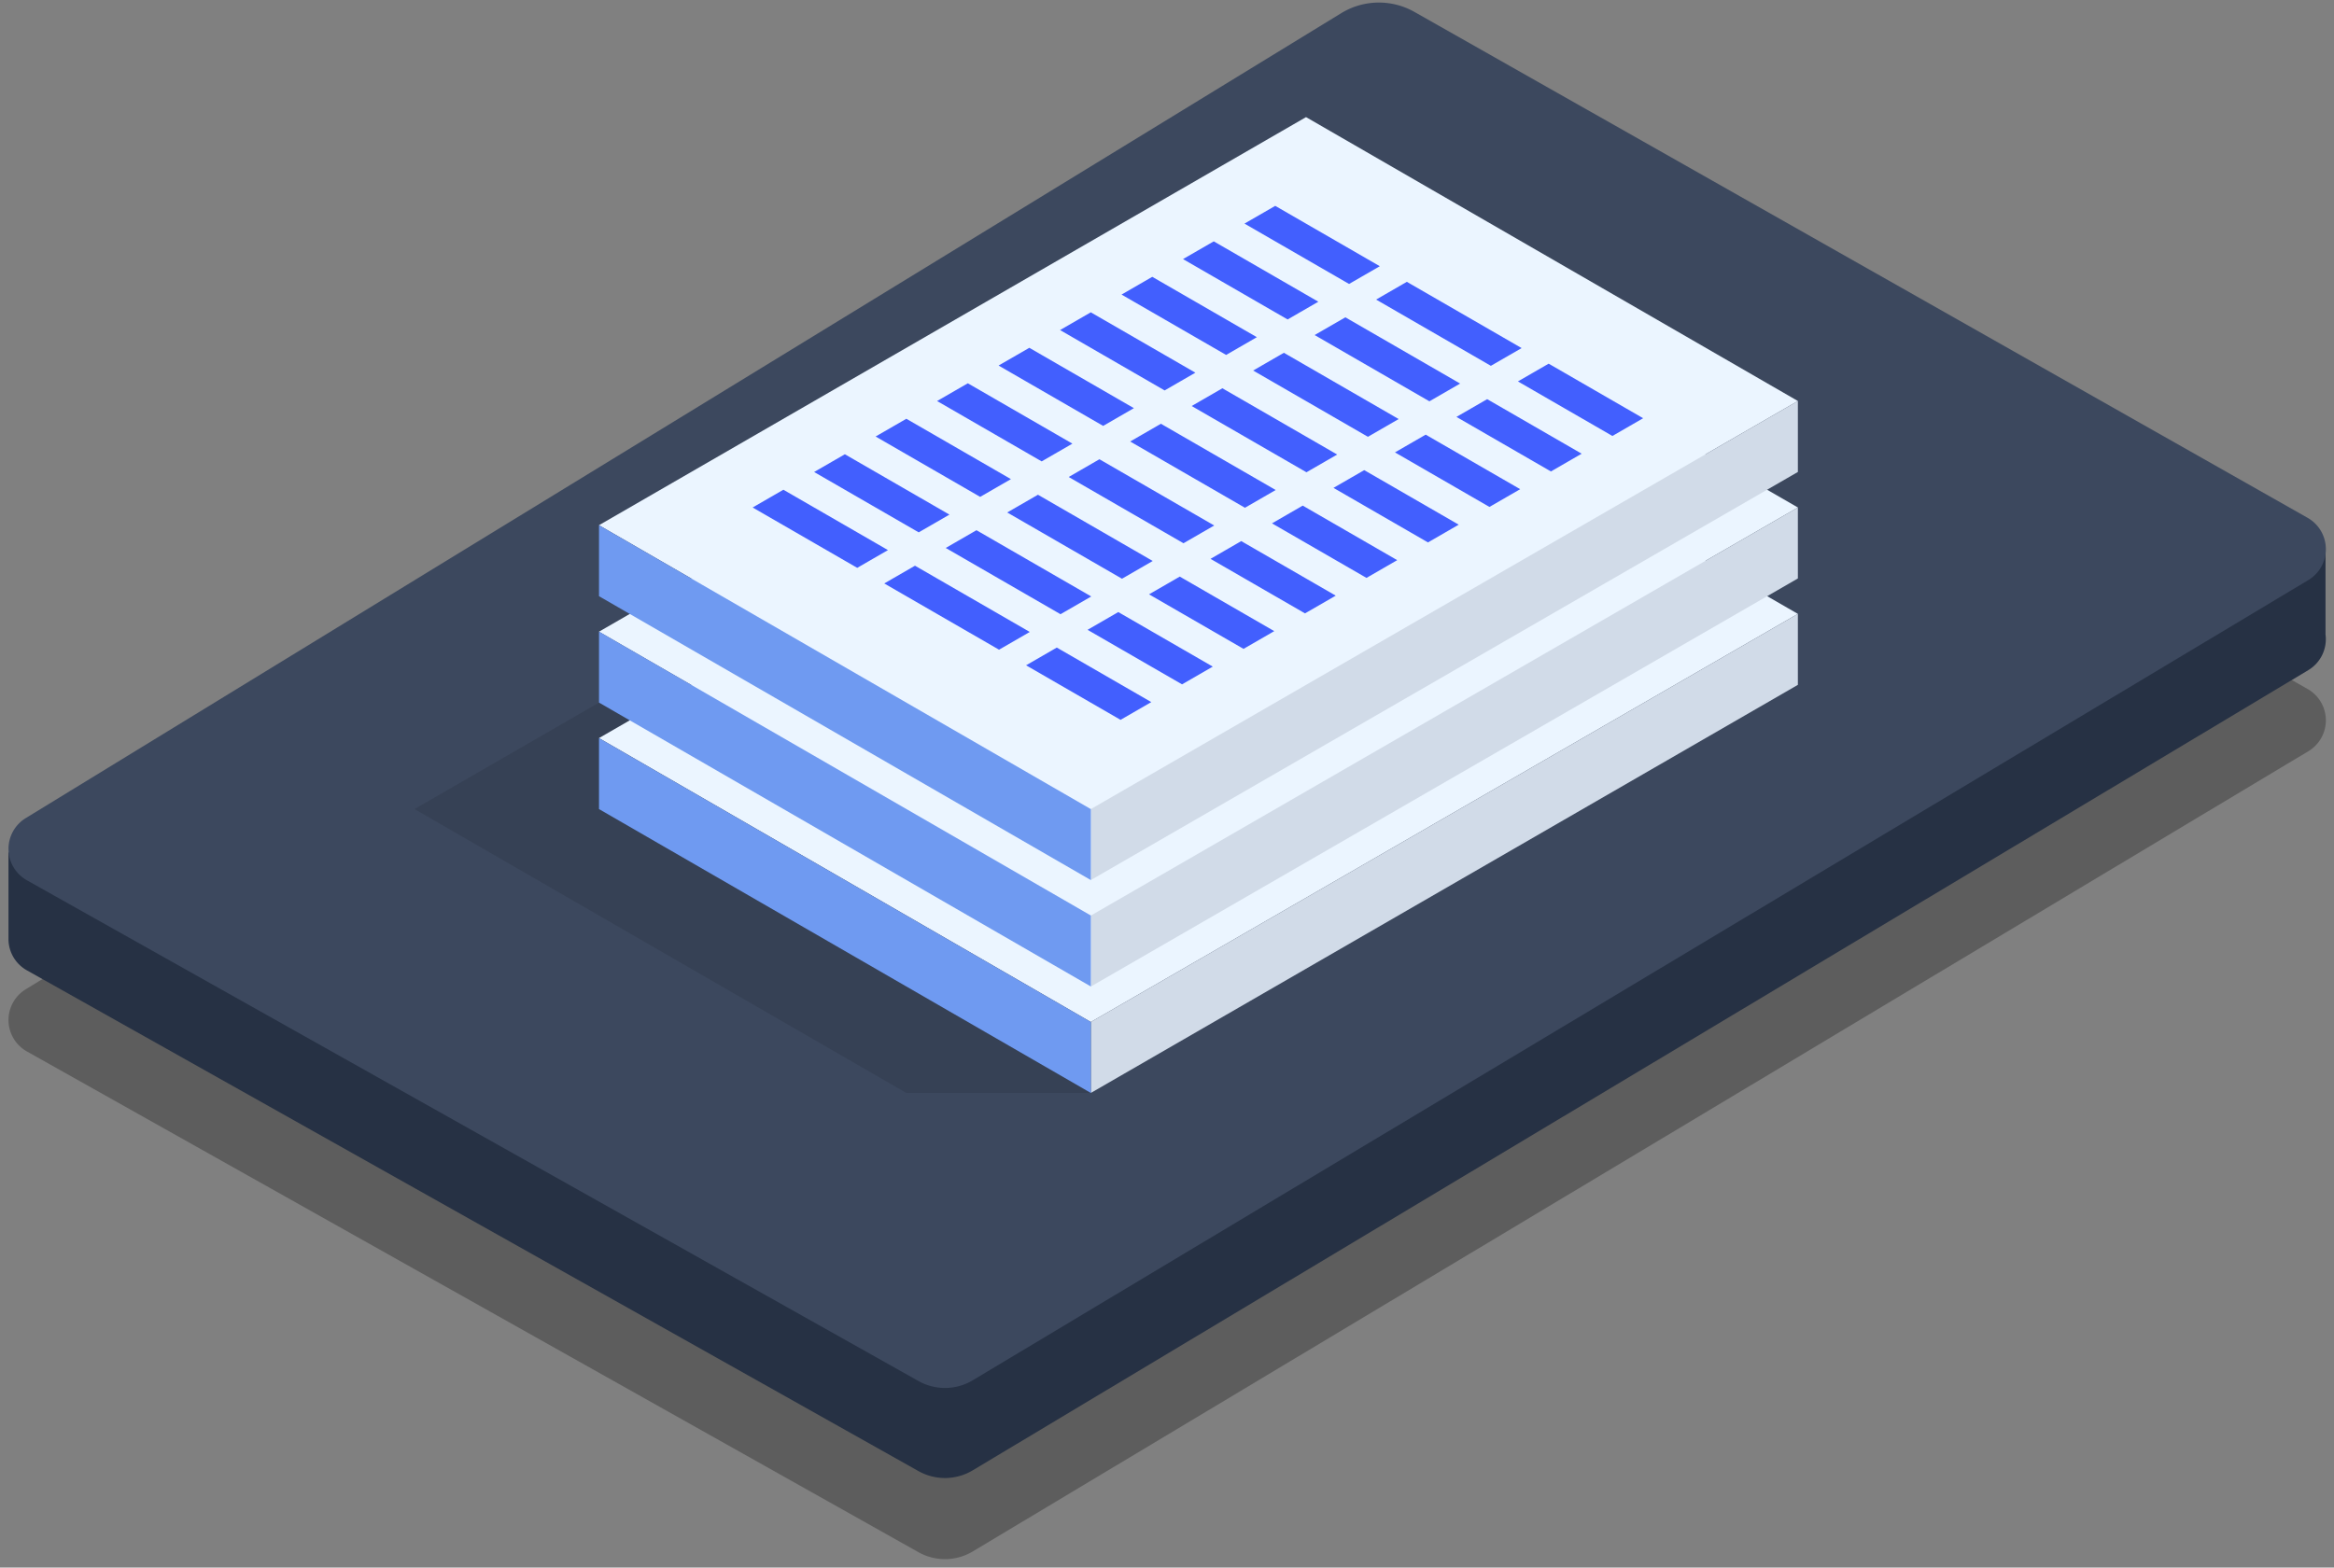 <svg xmlns="http://www.w3.org/2000/svg" width="259" height="174" viewBox="0 0 259 174"><rect x="0" y="0" width="259" height="174" fill="#808080" stroke="none"/><g><g><g><path fill-opacity=".27" d="M148.837 20.46a8 8 0 0 1 8.12-.137l99.111 56.152a4 4 0 0 1 .085 6.912L107.946 172.21a6 6 0 0 1-6.024.084L2.984 116.71a4 4 0 0 1-.129-6.899z"/></g><g><path fill="#263144" d="M148.834 11.457a8 8 0 0 1 8.12-.138l89.727 50.836 11.377-1.503v9.767a4.004 4.004 0 0 1-1.908 3.964l-148.207 88.823a6 6 0 0 1-6.023.085L2.98 107.706a4 4 0 0 1-2.04-3.412v-.035-9.635L16.26 92.6z"/></g><g><path fill="#3c485e" d="M148.837 1.46a8 8 0 0 1 8.12-.137l99.111 56.152a4 4 0 0 1 .085 6.912L107.946 153.21a6 6 0 0 1-6.024.084L2.984 97.71a4 4 0 0 1-.129-6.899z"/></g><g><g><path fill-opacity=".1" d="M46 89.807l54.578 31.512h20.467v-3.94l-6.822-3.938 64.814-37.42-54.58-31.511z"/></g><g><path fill="#ebf5ff" d="M66.47 81.927l54.58 31.512 78.456-45.298-54.579-31.511z"/></g><g><path fill="#d1dbe8" d="M121.05 113.437v7.878l78.457-45.297V68.14z"/></g><g><path fill="#6f9af1" d="M66.47 89.808l54.58 31.511v-7.878L66.47 81.93z"/></g><g><path fill="#ebf5ff" d="M66.47 70.117l54.58 31.511 78.457-45.297-54.58-31.511z"/></g><g><path fill="#d1dbe8" d="M121.05 101.627v7.878l78.457-45.297V56.33z"/></g><g><path fill="#6f9af1" d="M121.05 109.5L66.47 77.987V70.11l54.58 31.511z"/></g><g><path fill="#ebf5ff" d="M144.928 13L66.47 58.297l54.58 31.512 78.457-45.298z"/></g><g><path fill="#425ffe" d="M127.758 77.933l-3.411 1.97-10.485-6.054 3.41-1.97zm-13.485-7.786l-3.411 1.97-12.737-7.354 3.41-1.97zM83.52 56.331l3.411-1.97 11.605 6.7-3.411 1.97zm51.06 17.663l-3.41 1.97-10.486-6.054 3.411-1.97zm-13.485-7.786l-3.411 1.97-12.737-7.354 3.411-1.97zM90.342 52.392l3.412-1.97 11.604 6.7-3.41 1.97zm51.06 17.663l-3.41 1.97-10.486-6.054 3.411-1.97zm-13.485-7.786l-3.41 1.97-12.738-7.354 3.412-1.97zM97.165 48.453l3.41-1.97 11.606 6.7-3.412 1.97zm51.06 17.663l-3.41 1.97-10.486-6.054 3.41-1.97zM134.74 58.33l-3.411 1.97-12.737-7.354 3.41-1.97zm-30.753-13.816l3.411-1.97 11.605 6.7-3.411 1.97zm51.06 17.663l-3.41 1.97-10.486-6.054 3.411-1.97zm-13.485-7.786l-3.411 1.97-12.737-7.354 3.411-1.97zM110.81 40.575l3.412-1.97 11.604 6.7-3.41 1.97zm51.061 17.663l-3.411 1.97-10.486-6.054 3.412-1.97zm-13.485-7.785l-3.411 1.969-12.737-7.354 3.41-1.97zm-30.753-13.817l3.411-1.969 11.605 6.7-3.411 1.97zm51.06 17.663l-3.41 1.97-10.486-6.054 3.41-1.97zm-13.485-7.785l-3.411 1.97-12.737-7.355 3.411-1.97zm-30.753-13.817l3.411-1.97 11.605 6.7-3.411 1.97zm51.06 17.663l-3.41 1.97-10.486-6.054 3.411-1.97zm-13.485-7.785l-3.41 1.97-12.738-7.355 3.411-1.969zm-30.752-13.817l3.411-1.969 11.604 6.7-3.41 1.97zm51.06 17.664l-3.411 1.97-10.486-6.055 3.412-1.97zm-13.485-7.786l-3.412 1.97-12.736-7.354 3.41-1.97zM138.099 24.82l3.411-1.97 11.605 6.7-3.411 1.97z"/></g><g><path fill="#d1dbe8" d="M121.05 89.807v7.878l78.457-45.297V44.51z"/></g><g><path fill="#6f9af1" d="M121.05 97.69L66.47 66.177V58.3l54.58 31.511z"/></g></g></g></g></svg>